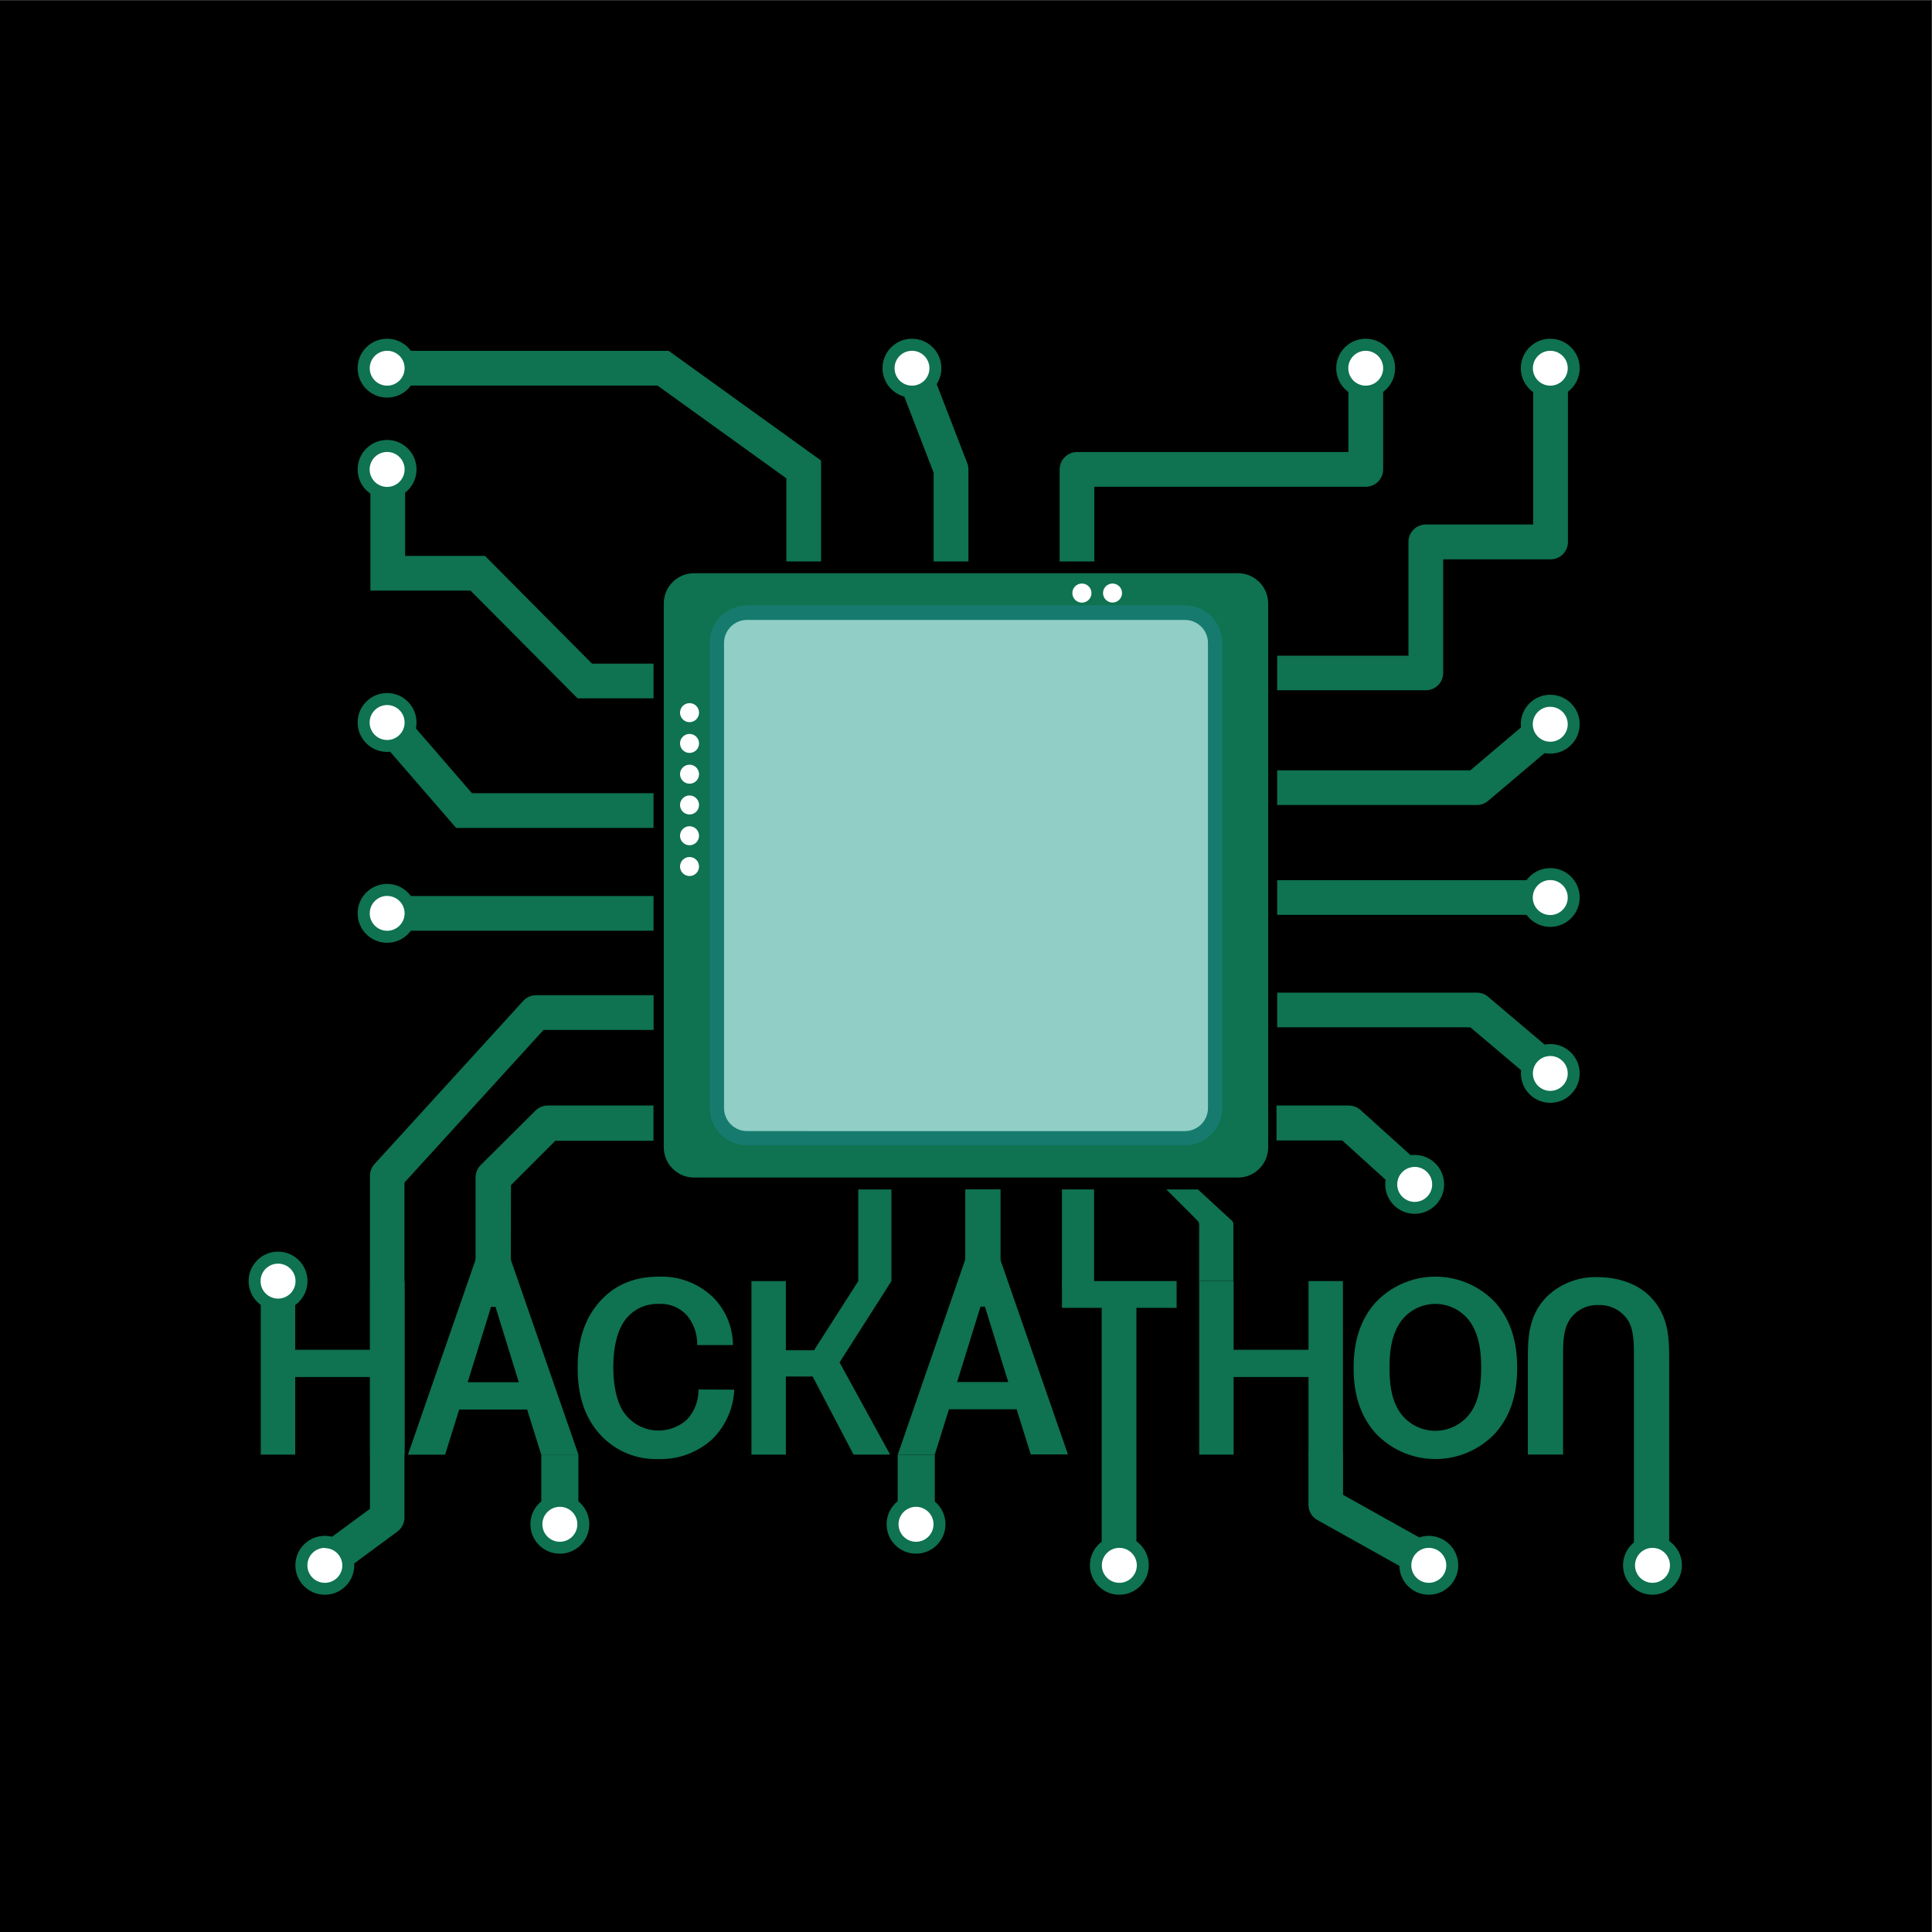 <?xml version="1.0" encoding="UTF-8"?>
<!DOCTYPE svg PUBLIC "-//W3C//DTD SVG 1.1//EN" "http://www.w3.org/Graphics/SVG/1.1/DTD/svg11.dtd">
<!-- Creator: CorelDRAW -->
<svg xmlns="http://www.w3.org/2000/svg" xml:space="preserve" width="100mm" height="100mm" version="1.1" style="shape-rendering:geometricPrecision; text-rendering:geometricPrecision; image-rendering:optimizeQuality; fill-rule:evenodd; clip-rule:evenodd"
viewBox="0 0 10000 10000"
 xmlns:xlink="http://www.w3.org/1999/xlink"
 xmlns:xodm="http://www.corel.com/coreldraw/odm/2003">
 <rect x="0" y="0" width="10000" height="10000" fill="#333333" stroke="none"/>
 <defs>
  <style type="text/css">
   <![CDATA[
    .fil0 {fill:black}
    .fil3 {fill:#0B8982;fill-rule:nonzero}
    .fil1 {fill:#0F7250;fill-rule:nonzero}
    .fil5 {fill:#167B6E;fill-rule:nonzero}
    .fil4 {fill:#90CEC6;fill-rule:nonzero}
    .fil2 {fill:white;fill-rule:nonzero}
   ]]>
  </style>
 </defs>
 <g id="Слой_x0020_1">
  <rect class="fil0" x="-3.81" y="3.79" width="10000" height="10000"/>
  <polygon class="fil1" points="3382.76,3614.6 2989.59,3614.6 2435.29,3056.86 1917.23,3056.86 1917.23,2449.38 2096.88,2449.38 2096.88,2877.21 2510.16,2877.21 3064.2,3434.95 3382.76,3434.95 "/>
  <polygon class="fil1" points="3382.76,4285.32 2360.94,4285.32 1939.19,3798.49 2075.19,3680.75 2442.96,4105.67 3382.76,4105.67 "/>
  <polygon class="fil1" points="4249.8,2906.05 4070.15,2906.05 4070.15,2475.84 3403.13,1995.62 2007.19,1995.62 2007.19,1815.97 3461.08,1815.97 4249.8,2383.76 "/>
  <rect class="fil1" x="6610.68" y="4555.73" width="1421.34" height="179.65"/>
  <path class="fil2" d="M2124.93 3739.75c-0.12,66.82 -54.36,120.92 -121.17,120.92 -66.91,0 -121.18,-54.27 -121.18,-121.18 0,-66.91 54.27,-121.18 121.18,-121.18l-0.01 0c66.92,0 121.19,54.27 121.19,121.18l-0.01 0.26z"/>
  <path class="fil1" d="M2003.75 3891.89c-0.06,0 -0.18,0 -0.25,0 -84.15,0 -152.4,-68.25 -152.4,-152.4 0,-84.15 68.25,-152.4 152.4,-152.4 84.15,0 152.4,68.25 152.4,152.4 0,0.07 0,0.19 0,0.26 0,84.01 -68.13,152.14 -152.14,152.14l-0.01 0zm0 -242.63c-49.96,0 -90.48,40.52 -90.48,90.49 0,49.97 40.52,90.49 90.49,90.49 49.97,0 90.49,-40.52 90.49,-90.49 -0.01,-0.08 -0.01,-0.17 -0.01,-0.26 0,-49.82 -40.4,-90.22 -90.22,-90.22 -0.09,0 -0.18,0 -0.26,0l-0.01 -0.01z"/>
  <path class="fil2" d="M8145.52 4645.42c0,0.07 0,0.19 0,0.26 0,67.06 -54.38,121.44 -121.44,121.44 -67.06,0 -121.44,-54.38 -121.44,-121.44 0,-67.06 54.38,-121.44 121.44,-121.44l0 0c0,0 0,0 0,0 66.95,0 121.31,54.22 121.44,121.17l0 0.01z"/>
  <path class="fil1" d="M8024.08 4797.56c-83.92,-0.13 -151.88,-68.22 -151.88,-152.14 0,-84.01 68.13,-152.14 152.14,-152.14 84.01,0 152.14,68.13 152.14,152.14l0 0c-0.13,84.06 -68.34,152.14 -152.4,152.14 0,0 0,0 0,0zm0 -242.36c-49.97,-0.01 -90.49,40.51 -90.49,90.48 0,49.97 40.52,90.49 90.49,90.49 49.97,0 90.49,-40.52 90.49,-90.49 0,-0.08 0,-0.19 0,-0.27 -0.01,0.01 -0.01,0.01 -0.01,0.01 0,-49.82 -40.4,-90.22 -90.22,-90.22 -0.09,0 -0.18,0 -0.26,0z"/>
  <rect class="fil1" x="2007.18" y="4637.74" width="1375.57" height="179.65"/>
  <path class="fil2" d="M1882.57 4727.44c0.01,66.91 54.28,121.18 121.19,121.18 66.91,0 121.18,-54.27 121.18,-121.18 0,-66.91 -54.27,-121.18 -121.18,-121.18l-0.01 0c-66.9,0 -121.17,54.27 -121.17,121.18l-0.01 0z"/>
  <path class="fil1" d="M2003.75 4879.84c-0.06,0 -0.18,0 -0.25,0 -84.15,0 -152.4,-68.25 -152.4,-152.4 0,-84.15 68.25,-152.4 152.4,-152.4 84.15,0 152.4,68.25 152.4,152.4l-0.01 0c0.01,0 0.01,0 0.01,0 0,84.06 -68.08,152.27 -152.14,152.4l-0.01 0zm0 -242.62c-49.71,0.14 -89.95,40.5 -89.95,90.22 0,49.82 40.4,90.22 90.22,90.22 49.82,0 90.22,-40.4 90.22,-90.22 0.01,0 0.01,0 0.01,0 0,-49.68 -40.29,-89.96 -89.96,-89.96 -0.18,0 -0.35,0 -0.53,0l-0.01 -0.26z"/>
  <path class="fil2" d="M2124.93 1905.92c-0.12,66.82 -54.36,120.92 -121.17,120.92 -66.91,0 -121.18,-54.27 -121.18,-121.18 0,-66.91 54.27,-121.18 121.18,-121.18 0,0 0,0 0,0 66.91,0 121.18,54.27 121.18,121.18 0,0.07 0,0.19 0,0.27l-0.01 -0.01z"/>
  <path class="fil1" d="M2003.75 2058.06c-0.06,0 -0.18,0 -0.25,0 -84.15,0 -152.4,-68.25 -152.4,-152.4 0,-84.15 68.25,-152.4 152.4,-152.4 84.15,0 152.4,68.25 152.4,152.4l-0.01 0c0.01,0.16 0.01,0.36 0.01,0.53 0,83.86 -68.01,151.87 -151.87,151.87 -0.07,0 -0.19,0 -0.26,0l-0.02 0zm0 -242.36c-49.71,0.14 -89.95,40.5 -89.95,90.22 0,49.82 40.4,90.22 90.22,90.22 49.82,0 90.22,-40.4 90.22,-90.22 0.01,-0.08 0.01,-0.17 0.01,-0.26 0,-49.68 -40.29,-89.96 -89.96,-89.96 -0.18,0 -0.35,0 -0.53,0l-0.01 0z"/>
  <path class="fil2" d="M2124.93 2429.8c0.01,0.16 0.01,0.37 0.01,0.53 0,66.91 -54.27,121.18 -121.18,121.18 -66.91,0 -121.18,-54.27 -121.18,-121.18 0,-66.81 54.1,-121.05 120.91,-121.18l0 0c0.16,0 0.37,0 0.53,0 66.66,0 120.78,53.98 120.91,120.64l0 0.01z"/>
  <path class="fil1" d="M2003.75 2581.93c-0.06,0 -0.18,0 -0.25,0 -84.15,0 -152.4,-68.25 -152.4,-152.4 0,-84.15 68.25,-152.4 152.4,-152.4 84.15,0 152.4,68.25 152.4,152.4l-0.01 0c0.01,0.08 0.01,0.2 0.01,0.27 0,84.01 -68.13,152.14 -152.14,152.14 0,0 0,0 0,0l-0.01 -0.01zm0 -242.62c-49.96,0 -90.48,40.52 -90.48,90.49 0,49.97 40.52,90.49 90.49,90.49 49.97,0 90.49,-40.52 90.49,-90.49 -0.01,-0.09 -0.01,-0.18 -0.01,-0.27 0,-49.82 -40.4,-90.22 -90.22,-90.22 -0.09,0 -0.18,0 -0.26,0l-0.01 0z"/>
  <path class="fil2" d="M4862.84 7889.74c-0.12,66.8 -54.36,120.9 -121.17,120.9 -66.91,0 -121.18,-54.27 -121.18,-121.18 0,-66.91 54.27,-121.18 121.18,-121.18l-0.01 0.02c66.92,-0.02 121.19,54.25 121.19,121.16l-0.01 0.28z"/>
  <path class="fil1" d="M4741.39 8041.88c-84.14,-0.02 -152.39,-68.27 -152.39,-152.42 0,-84.15 68.25,-152.4 152.4,-152.4 84.15,0 152.4,68.25 152.4,152.4l-0.01 0.02c0.01,84.13 -68.24,152.38 -152.39,152.38l-0.01 0.02zm0 -242.63c-49.96,-0.02 -90.48,40.5 -90.48,90.47 0,49.97 40.52,90.49 90.49,90.49 49.97,0 90.49,-40.52 90.49,-90.49 0,-49.97 -40.52,-90.49 -90.49,-90.49l-0.01 0.02z"/>
  <path class="fil1" d="M1721.97 8174.43l-105.83 -144.73 298.71 -220.13 0 -1723.49c0.01,-0.09 0.01,-0.15 0.01,-0.22 0,-22.32 8.3,-43.85 23.28,-60.39l769.94 -844.81c16.9,-18.69 40.94,-29.37 66.14,-29.37 0.09,0 0.18,0 0.27,0l608.53 0.01 0 179.65 -569.64 0.01 -719.94 790.04 0 1734.08c0.01,0.02 0.01,0.08 0.01,0.12 0,28.46 -13.57,55.26 -36.51,72.09l-334.97 247.14z"/>
  <polygon class="fil1" points="1528.03,6630.85 1528.03,6986.45 1915.38,6986.45 1915.38,6630.85 2093.97,6630.85 2093.97,7529.11 1915.38,7529.11 1915.38,7127.48 1528.03,7127.48 1528.03,7529.11 1349.7,7529.11 1349.7,6630.85 "/>
  <path class="fil1" d="M2642.45 6516.02l351.63 1013.35 -192.61 0.01 -73.03 -233.63 -351.63 0 -73.03 233.63 -192.34 0 351.63 -1013.36 179.38 0zm-221.72 638.44l264.59 0 -120.65 -390.26 -23.02 0 -120.92 390.26z"/>
  <path class="fil1" d="M3800.54 7192.83c-4.18,96.16 -44.48,187.36 -112.73,255.28 -72.78,66.96 -168.21,104.17 -267.15,104.17 -3.81,0 -7.66,-0.05 -11.42,-0.14 -4.82,0.11 -9.88,0.25 -14.74,0.25 -116.24,0 -226.52,-51.87 -300.66,-141.32 -84.67,-101.6 -103.98,-225.95 -103.98,-330.99 0,-105.04 19.31,-228.6 103.98,-330.99 65.35,-79.38 164.04,-141.29 315.38,-141.29 4.91,-0.18 9.9,-0.27 14.85,-0.27 97.96,0 192.34,37.3 263.78,104.27 67.28,65.84 105.48,156.06 105.82,250.27l-185.22 0.04c0.06,-2.37 0.12,-4.84 0.12,-7.22 0,-53.61 -18.79,-105.56 -53.02,-146.78 -34.62,-37.87 -83.61,-59.45 -134.93,-59.45 -4.24,0 -8.5,0.16 -12.72,0.45 -2.12,-0.06 -4.31,-0.11 -6.46,-0.11 -74.92,0 -144.03,40.57 -180.58,105.94 -12.96,23.02 -46.3,87.05 -46.3,221.46 0,52.92 5.29,150.28 46.3,221.72 39.55,65.92 110.89,106.31 187.81,106.31 55.5,0 108.96,-21.08 149.51,-58.95 36.81,-41.17 57.19,-94.51 57.19,-149.74 0,-1.23 -0.03,-2.52 -0.03,-3.73l185.2 0.82z"/>
  <path class="fil1" d="M5176.37 6516.02l351.37 1012.03 -192.62 0.01 -73.03 -233.63 -350.3 0 -73.03 233.63 -191.56 0 350.05 -1012.04 179.12 0zm-222.25 637.39l264.58 0 -120.65 -390.26 -23.02 -0.01 -120.91 390.27z"/>
  <polygon class="fil1" points="6090.24,6630.85 6090.24,6769.49 5882.01,6769.49 5882.01,8095.59 5702.36,8095.59 5702.36,6769.49 5496.78,6769.49 5496.78,6630.85 "/>
  <polygon class="fil1" points="6385.25,6630.85 6385.25,6986.45 6772.86,6986.45 6772.86,6630.85 6950.93,6630.85 6950.93,7529.11 6772.86,7529.11 6772.86,7127.48 6385.25,7127.48 6385.25,7529.11 6206.92,7529.11 6206.92,6630.85 "/>
  <path class="fil1" d="M7117.88 6743.83c80.46,-86.73 193.49,-136.02 311.81,-136.02 118.32,0 231.35,49.29 311.8,135.98 96.04,109.01 111.39,241.3 111.39,336.29 0,94.99 -15.35,227.01 -111.39,336.02 -80.45,86.73 -193.48,136.02 -311.8,136.02 -118.32,0 -231.35,-49.29 -311.8,-135.98 -96.04,-109.01 -111.65,-241.3 -111.65,-336.02 0,-94.72 15.6,-227.28 111.64,-336.29zm124.09 560.65l0 0c41.35,63.21 111.8,101.3 187.33,101.3 75.53,0 145.98,-38.09 187.33,-101.3 42.33,-65.35 50.01,-148.7 50.01,-225.69 0,-76.99 -8.73,-158.75 -50.01,-225.95 -40.36,-64.56 -111.19,-103.83 -187.33,-103.83 -76.14,0 -146.97,39.27 -187.32,103.82 -41.01,66.68 -50.01,147.64 -50.01,225.95 0,78.31 7.94,160.34 50.54,225.69l-0.54 0.01z"/>
  <path class="fil1" d="M7908.19 7042.81c0,-111.39 0,-229.66 96.31,-329.67 67.77,-66.03 158.71,-103.04 253.33,-103.04 5.32,0 10.73,0.13 16,0.35 112.98,1.32 209.29,39.69 269.35,102.66 96.57,98.69 96.57,219.34 96.57,330.99l0 1122.1 -182.55 0.03 0 -1137.71c0,-65.62 1.32,-138.64 -28.05,-189.97 -31.11,-51.82 -87.17,-83.53 -147.63,-83.53 -2.54,0 -5.15,0.06 -7.68,0.17 -2.67,-0.12 -5.44,-0.2 -8.14,-0.2 -59.98,0 -115.51,31.81 -145.85,83.53 -30.69,52.92 -29.37,121.97 -29.37,189.97l0 500.33 -182.29 0.03 0 -486.04z"/>
  <path class="fil2" d="M1560.31 6630.85c0,0.06 0,0.18 0,0.25 0,67.06 -54.38,121.44 -121.44,121.44 -67.06,0 -121.44,-54.38 -121.44,-121.44 0,-67.06 54.38,-121.44 121.44,-121.44l-0.01 0.01c0.01,-0.01 0.01,-0.01 0.01,-0.01 66.95,0 121.31,54.22 121.44,121.17l0 0.02z"/>
  <path class="fil1" d="M1438.86 6783.25c-84.04,-0.15 -152.12,-68.36 -152.12,-152.42 0,-84.15 68.25,-152.4 152.4,-152.4 84.15,0 152.4,68.25 152.4,152.4 0,0.08 0,0.2 0,0.27 0,84.01 -68.13,152.14 -152.14,152.14 -0.17,0 -0.37,0 -0.54,0l0 0.01zm0 -242.62c-49.85,0.12 -90.21,40.6 -90.21,90.47 0,49.97 40.52,90.49 90.49,90.49 49.97,0 90.49,-40.52 90.49,-90.49 0,-0.08 0,-0.19 0,-0.27 -0.01,0 -0.01,0 -0.01,0 0,-49.82 -40.4,-90.22 -90.22,-90.22 -0.18,0 -0.35,0 -0.53,0l-0.01 0.02z"/>
  <path class="fil2" d="M1802.67 8103.52c-0.12,66.8 -54.36,120.9 -121.17,120.9 -66.91,0 -121.18,-54.27 -121.18,-121.18 0,-66.91 54.27,-121.18 121.18,-121.18 0,0 0,0 0,0 66.91,0 121.18,54.27 121.18,121.18 0,0.07 0,0.19 0,0.27l-0.01 0.01z"/>
  <path class="fil1" d="M1681.49 8254.34c-0.07,-0.02 -0.19,-0.02 -0.26,-0.02 -84.15,0 -152.4,-68.25 -152.4,-152.4 0,-84.15 68.25,-152.4 152.4,-152.4 84.15,0 152.4,68.25 152.4,152.4l-0.01 0.02c0.02,0.05 0.02,0.17 0.02,0.24 0,84.01 -68.13,152.14 -152.14,152.14 0,0 0,0 0,0l-0.01 0.02zm0 -242.63c-49.96,-0.02 -90.47,40.5 -90.47,90.47 0,49.97 40.52,90.49 90.49,90.49 49.46,0 89.76,-39.72 90.48,-89.16 0,-49.98 -40.52,-90.5 -90.49,-90.5l-0.01 -1.3z"/>
  <path class="fil2" d="M8674.69 8103.52c0,67.04 -54.38,121.42 -121.44,121.42 -67.06,0 -121.44,-54.38 -121.44,-121.44 0,-67.06 54.38,-121.44 121.44,-121.44l0 0.02c67,0.11 121.31,54.42 121.44,121.42l0 0.02z"/>
  <path class="fil1" d="M8553.25 8254.34c-84.15,-0.02 -152.4,-68.27 -152.4,-152.42 0,-84.15 68.25,-152.4 152.4,-152.4 84.15,0 152.4,68.25 152.4,152.4l0 0.02c-0.14,84.06 -68.32,152.24 -152.41,152.37l0.01 0.03zm0 -242.63c-49.97,-0.02 -90.49,40.5 -90.49,90.47 0,49.97 40.52,90.49 90.49,90.49 49.97,0 90.49,-40.52 90.49,-90.49 0,-49.97 -40.52,-90.49 -90.49,-90.49l0 0.02z"/>
  <path class="fil1" d="M2644.04 6588.52l-182.56 0 0 -493.45c0.01,-0.19 0.01,-0.36 0.01,-0.53 0,-24.01 9.52,-47.04 26.46,-64.05l283.36 -281.76c16.88,-16.96 39.82,-26.48 63.73,-26.48 0.19,0 0.38,0 0.57,0l546.88 0.02 0 182.3 -508 0 -229.66 229.66 -0.79 454.29z"/>
  <rect class="fil3" x="5004.13" y="6156.46" width="166.42" height="515.14"/>
  <rect class="fil1" x="4996.19" y="6156.46" width="182.56" height="515.14"/>
  <rect class="fil1" x="5496.52" y="6156.46" width="166.42" height="515.14"/>
  <rect class="fil1" x="2801.74" y="7528.59" width="192.09" height="354.01"/>
  <path class="fil2" d="M3018.96 7889.74c0,67.04 -54.38,121.42 -121.44,121.42 -67.06,0 -121.44,-54.38 -121.44,-121.44 0,-67.06 54.38,-121.44 121.44,-121.44 0.07,0 0.19,0 0.27,0l-0.01 0.02c66.92,-0.02 121.19,54.25 121.19,121.16l-0.01 0.28z"/>
  <path class="fil1" d="M2898.04 8041.88c-0.06,-0.02 -0.18,-0.02 -0.25,-0.02 -84.15,0 -152.4,-68.25 -152.4,-152.4 0,-84.15 68.25,-152.4 152.4,-152.4 84.15,0 152.4,68.25 152.4,152.4l-0.01 0.02c0.01,0.05 0.01,0.17 0.01,0.24 0,84.01 -68.13,152.14 -152.14,152.14 0,0 0,0 0,0l-0.01 0.02zm0 -242.63c-0.06,-0.02 -0.17,-0.02 -0.25,-0.02 -49.97,0 -90.49,40.52 -90.49,90.49 0,49.97 40.52,90.49 90.49,90.49 49.97,0 90.49,-40.52 90.49,-90.49 -0.01,-0.08 -0.01,-0.17 -0.01,-0.26 0,-49.82 -40.4,-90.22 -90.22,-90.22 0,0 0,0 0,0l-0.01 0.01z"/>
  <polygon class="fil1" points="4345.58,7051.81 4614.13,6630.85 4614.13,6156.46 4442.41,6156.46 4442.41,6630.85 4442.41,6630.85 4213.55,6988.83 4067.76,6988.83 4067.76,6630.85 3889.44,6630.85 3889.44,7529.11 4067.76,7529.11 4067.76,7124.83 4206.41,7124.83 4418.07,7529.11 4607.25,7529.11 "/>
  <polygon class="fil1" points="4838.5,7785.49 4838.5,7529.11 4646.41,7529.11 4646.41,7785.49 4646.41,7785.49 "/>
  <path class="fil2" d="M5793.91 8223.38c67.06,-0.02 121.44,-54.4 121.44,-121.46 0,-67.06 -54.38,-121.44 -121.44,-121.44 -67.06,0 -121.44,54.38 -121.44,121.44l-0.01 0.02c0.01,67.04 54.39,121.42 121.45,121.42l0 0.02z"/>
  <path class="fil1" d="M5793.91 8254.34c-0.08,-0.02 -0.2,-0.02 -0.27,-0.02 -84.15,0 -152.4,-68.25 -152.4,-152.4 0,-84.15 68.25,-152.4 152.4,-152.4 84.15,0 152.4,68.25 152.4,152.4l0 0.02c0,-0.02 0,-0.02 0,-0.02 0,84.06 -68.08,152.27 -152.14,152.4l0.01 0.02zm0 -242.63c-0.08,-0.02 -0.19,-0.02 -0.27,-0.02 -49.97,0 -90.49,40.52 -90.49,90.49 0,49.97 40.52,90.49 90.49,90.49 49.97,0 90.49,-40.52 90.49,-90.49 0,0 0,0 0,0 0,-49.87 -40.36,-90.35 -90.22,-90.49l0 0.02z"/>
  <path class="fil1" d="M7369.76 8175.76l-551.13 -308.24c-28.4,-15.85 -46.03,-45.85 -46.03,-78.38 0,-0.34 0.01,-0.69 0.01,-1.02l-0.01 -266.68 178.86 0 0 215.64 505.35 282.58 -87.05 156.1z"/>
  <path class="fil2" d="M7395.43 8223.38c0.07,-0.02 0.19,-0.02 0.26,-0.02 67.06,0 121.44,-54.38 121.44,-121.44 0,-67.06 -54.38,-121.44 -121.44,-121.44 -67.06,0 -121.44,54.38 -121.44,121.44l0 0.02c0,-0.02 0,-0.02 0,-0.02 0,66.95 54.22,121.31 121.17,121.44l0.01 0.02z"/>
  <path class="fil1" d="M7395.43 8254.34c-84.15,-0.02 -152.4,-68.27 -152.4,-152.42 0,-84.15 68.25,-152.4 152.4,-152.4 84.15,0 152.4,68.25 152.4,152.4 0,0.07 0,0.19 0,0.26l0 0.02c-0.13,84.04 -68.34,152.12 -152.4,152.12 0,0 0,0 0,0l0 0.02zm0 -242.63c-49.97,-0.02 -90.49,40.5 -90.49,90.47 0,49.97 40.52,90.49 90.49,90.49 49.97,0 90.49,-40.52 90.49,-90.49 0,-49.97 -40.52,-90.49 -90.49,-90.49l0 0.02z"/>
  <path class="fil1" d="M6200.31 6156.46l-163.52 0 158.75 158.75c6.58,5.66 10.59,13.79 11.11,22.47l0 292.63 177.28 0.01 0 -295.27c0,-0.04 0,-0.07 0,-0.09 0,-6.93 -3.23,-13.46 -8.73,-17.67l-174.89 -160.83z"/>
  <path class="fil1" d="M5012.59 2906.05l-180.18 0 0 -459.58 -195.79 -507.74 167.48 -64.82 202.67 524.14c3.84,10.13 5.82,20.9 5.82,31.74 0,0.17 0,0.36 0,0.53l0 475.73z"/>
  <path class="fil2" d="M4841.67 1905.92c0.01,67.06 -54.37,121.44 -121.43,121.44 -67.06,0 -121.44,-54.38 -121.44,-121.44 0,-67.06 54.38,-121.44 121.44,-121.44 0.07,0 0.19,0 0.27,0 -0.01,0 -0.01,0 -0.01,0 66.91,0 121.18,54.27 121.18,121.18 0,0.07 0,0.19 0,0.27l-0.01 -0.01z"/>
  <path class="fil1" d="M4720.49 2058.06c-0.06,0 -0.18,0 -0.25,0 -84.15,0 -152.4,-68.25 -152.4,-152.4 0,-84.15 68.25,-152.4 152.4,-152.4 84.15,0 152.4,68.25 152.4,152.4 0,0.07 0,0.19 0,0.26l-0.01 0c0.01,84.01 -68.12,152.14 -152.13,152.14l-0.01 0zm0 -242.36c-49.81,0 -90.21,40.4 -90.21,90.22 0,49.82 40.4,90.22 90.22,90.22 49.82,0 90.22,-40.4 90.22,-90.22 0,-49.82 -40.4,-90.22 -90.22,-90.22l-0.01 0z"/>
  <path class="fil1" d="M5664.26 2906.05l-179.65 0 0 -476.25c0,0 0,0 0,0 0,-49.58 40.12,-89.82 89.7,-89.96l1404.93 0 0 -433.92 179.92 0 0 523.88c-0.14,49.57 -40.38,89.69 -89.96,89.69 0,0 0,0 0,0l-1404.94 0 0 386.56z"/>
  <path class="fil2" d="M7190.38 1905.92c-0.01,67.06 -54.39,121.44 -121.45,121.44 -67.06,0 -121.44,-54.38 -121.44,-121.44 0,-67.06 54.38,-121.44 121.44,-121.44 67.06,0 121.44,54.38 121.44,121.44l0.01 0z"/>
  <path class="fil1" d="M7068.93 2058.06c-0.07,0 -0.19,0 -0.26,0 -84.15,0 -152.4,-68.25 -152.4,-152.4 0,-84.15 68.25,-152.4 152.4,-152.4 84.15,0 152.4,68.25 152.4,152.4l0 0c0,0.07 0,0.19 0,0.26 0,84.01 -68.13,152.14 -152.14,152.14 0,0 0,0 0,0zm0 -242.36c-49.82,0 -90.22,40.4 -90.22,90.22 0,49.82 40.4,90.22 90.22,90.22 49.72,0 90.08,-40.24 90.22,-89.96l0.01 0.01c-0.01,-0.09 -0.01,-0.18 -0.01,-0.27 0,-49.82 -40.4,-90.22 -90.22,-90.22 0,0 0,0 0,0z"/>
  <path class="fil1" d="M7380.08 3572.8l-769.4 0 0 -178.86 679.45 0 0 -589.23c-0.01,-49.68 40.27,-89.96 89.95,-89.96l555.63 0.01 0 -808.84 179.92 0 0 899.58c-0.14,49.58 -40.38,89.7 -89.96,89.7 0,0 0,0 0,0l-555.63 0 0 587.64c0,49.68 -40.28,89.96 -89.96,89.96z"/>
  <path class="fil2" d="M8145.52 1905.92c0,67.06 -54.38,121.44 -121.44,121.44 -67.06,0 -121.44,-54.38 -121.44,-121.44 0,-67.06 54.38,-121.44 121.44,-121.44 67.06,0 121.44,54.38 121.44,121.44z"/>
  <path class="fil1" d="M8024.08 2058.06c-84.15,0 -152.4,-68.25 -152.4,-152.4 0,-84.15 68.25,-152.4 152.4,-152.4 84.15,0 152.4,68.25 152.4,152.4l0 0c0,84.15 -68.25,152.4 -152.4,152.4zm0 -242.36c-49.72,0.14 -89.96,40.5 -89.96,90.22 0,49.82 40.4,90.22 90.22,90.22 49.82,0 90.22,-40.4 90.22,-90.22 0,0 0,0 0,0 0,-49.82 -40.4,-90.22 -90.22,-90.22 -0.09,0 -0.18,0 -0.26,0z"/>
  <path class="fil1" d="M7973.81 5624.38l-363.27 -306.92 -999.86 0 0 -179.65 1033.72 0c21.23,0.03 41.79,7.64 57.94,21.41l387.61 328.08 -116.14 137.08z"/>
  <path class="fil1" d="M7273.72 6198.52l-326.23 -295.54 -340.25 0 0 -180.71 374.65 0c0.01,-0.01 0.02,-0.01 0.03,-0.01 22.28,0 43.8,8.31 60.29,23.28l351.9 317.5 -120.39 135.48z"/>
  <path class="fil2" d="M7901.58 5556.12c0,-67.08 54.38,-121.46 121.44,-121.46 67.06,0 121.44,54.38 121.44,121.44 0,67.06 -54.38,121.44 -121.44,121.44 -67,-0.13 -121.31,-54.44 -121.44,-121.44l0 0.02z"/>
  <path class="fil1" d="M8024.08 5708.25c-83.92,-0.14 -151.88,-68.23 -151.88,-152.15 0,-84.01 68.13,-152.14 152.14,-152.14 84.01,0 152.14,68.13 152.14,152.14l0 0.02c-0.13,84.03 -68.34,152.11 -152.4,152.11 0,0 0,0 0,0l0 0.02zm0 -242.36c-49.72,0.13 -89.96,40.49 -89.96,90.21 0,49.82 40.4,90.22 90.22,90.22 49.82,0 90.22,-40.4 90.22,-90.22 0,0 0,0 0,0 0,-49.82 -40.4,-90.22 -90.22,-90.22 -0.09,0 -0.18,0 -0.26,0l0 0.01z"/>
  <path class="fil1" d="M7644.4 4166.79l-1033.72 0 0 -179.65 999.86 0 362.48 -307.18 116.94 137.31 -387.61 328.08c-16.03,13.83 -36.53,21.44 -57.7,21.44 -0.08,0 -0.17,0 -0.25,0z"/>
  <path class="fil2" d="M7901.58 3748.48c0,0.08 0,0.2 0,0.27 0,67.06 54.38,121.44 121.44,121.44 67.06,0 121.44,-54.38 121.44,-121.44 0,-66.95 -54.22,-121.31 -121.17,-121.44l0 -0.01c-0.08,0.01 -0.2,0.01 -0.27,0.01 -66.95,0 -121.31,54.22 -121.44,121.17z"/>
  <path class="fil1" d="M8024.08 3900.88c-84.15,0 -152.4,-68.25 -152.4,-152.4 0,-84.15 68.25,-152.4 152.4,-152.4 84.15,0 152.4,68.25 152.4,152.4l0 0c-0.14,84.09 -68.32,152.27 -152.41,152.4l0.01 0zm0 -242.62c-49.97,0 -90.49,40.52 -90.49,90.49 0,49.97 40.52,90.49 90.49,90.49 49.97,0 90.49,-40.52 90.49,-90.49 0,-0.08 0,-0.19 0,-0.27 -0.15,-49.71 -40.51,-89.95 -90.23,-89.95 -0.09,0 -0.18,0 -0.26,0l0 -0.27z"/>
  <path class="fil2" d="M7443.85 6130.53c-0.01,67.04 -54.39,121.42 -121.45,121.42 -67.06,0 -121.44,-54.38 -121.44,-121.44 0,-67.06 54.38,-121.44 121.44,-121.44l0 0.01c0.08,-0.02 0.2,-0.02 0.27,-0.02 66.91,0 121.18,54.27 121.18,121.18 0,0.07 0,0.19 0,0.27l0 0.02z"/>
  <path class="fil1" d="M7322.4 6282.66c-84.15,-0.02 -152.4,-68.27 -152.4,-152.42 0,-84.15 68.25,-152.4 152.4,-152.4 84.15,0 152.4,68.25 152.4,152.4 0,0.07 0,0.19 0,0.26l0 0.03c-0.13,84.03 -68.34,152.11 -152.4,152.11 0,0 0,0 0,0l0 0.02zm0 -242.62c-49.97,-0.02 -90.49,40.5 -90.49,90.47 0,49.97 40.52,90.49 90.49,90.49 49.97,0 90.49,-40.52 90.49,-90.49l0 0.02c0,-0.02 0,-0.02 0,-0.02 0,-50.01 -40.47,-90.61 -90.48,-90.75l-0.01 0.28z"/>
  <path class="fil1" d="M6407.48 6095.07l-2814.91 0c-0.06,-0.02 -0.17,-0.02 -0.25,-0.02 -86.39,0 -156.5,-69.97 -156.63,-156.36l-0.01 0.01 0 -2815.16c0.01,-86.49 70.15,-156.63 156.64,-156.63l2815.16 -0.01c86.49,0.01 156.63,70.15 156.63,156.64l0 2814.9c0,86.47 -70.14,156.61 -156.63,156.61l0 0.02z"/>
  <path class="fil4" d="M6133.1 5891.34l-2266.15 0c0.01,-0.02 0.01,-0.02 0.01,-0.02 -86.35,0 -156.37,-70.02 -156.37,-156.37 0,-0.08 0,-0.19 0,-0.27l0 -2407.71c0,0.03 0,0.03 0,0.03 0,-86.39 69.97,-156.5 156.36,-156.63l2266.15 0c86.4,0.13 156.37,70.24 156.37,156.63 0,0 0,0 0,0l0 2407.71c0,0.05 0,0.16 0,0.24 0,86.35 -70.02,156.37 -156.37,156.37 0,0 0,0 0,0l0 0.02z"/>
  <path class="fil5" d="M6133.1 5928.38l-2266.15 0c0.01,-0.02 0.01,-0.02 0.01,-0.02 -106.8,0 -193.41,-86.61 -193.41,-193.41 0,-0.07 0,-0.19 0,-0.26l0 -2407.71c0.13,-106.76 86.62,-193.38 193.41,-193.66l2266.14 0.01c106.78,0.27 193.27,86.89 193.41,193.67l0 2407.71c0,0.05 0,0.17 0,0.24 0,106.8 -86.61,193.41 -193.41,193.41 0,0 0,0 0,0l0 0.02zm-2266.15 -2719.65c0,0 0,0 0,0 -65.59,0 -118.91,52.96 -119.33,118.54l0 2407.71c0.01,0.07 0.01,0.15 0.01,0.24 0,65.89 53.44,119.33 119.33,119.33 0,0 0,0 0,0l2266.14 0.02c0,-0.02 0,-0.02 0,-0.02 65.89,0 119.33,-53.44 119.33,-119.33 0,-0.09 0,-0.17 0,-0.26l0 -2407.71c-0.42,-65.56 -53.74,-118.52 -119.33,-118.52 0,0 0,0 0,0l-2266.15 0z"/>
  <path class="fil2" d="M5807.66 3069.56c0,27.17 -22.04,49.21 -49.21,49.21 -27.17,0 -49.21,-22.04 -49.21,-49.21 0,-27.17 22.04,-49.21 49.21,-49.21l0 0c27.17,0 49.21,22.04 49.21,49.21z"/>
  <path class="fil2" d="M5649.44 3069.56c0.01,0.09 0.01,0.19 0.01,0.27 0,27.32 -22.16,49.48 -49.48,49.48 -27.32,0 -49.48,-22.16 -49.48,-49.48 0,-27.22 21.99,-49.34 49.21,-49.48l0 0c0.09,0 0.19,0 0.27,0 27.22,0 49.34,21.99 49.48,49.21l-0.01 0z"/>
  <path class="fil2" d="M3618.24 3688.69c0.01,27.17 -22.03,49.21 -49.2,49.21 -27.17,0 -49.21,-22.04 -49.21,-49.21 0,-27.17 22.04,-49.21 49.21,-49.21l-0.01 -0.01c0.09,0 0.19,0 0.27,0 27.03,0 48.95,21.92 48.95,48.95 0,0 0,0 0,0l-0.01 0.27z"/>
  <path class="fil2" d="M3618.24 3847.97c0.01,27.17 -22.03,49.21 -49.2,49.21 -27.17,0 -49.21,-22.04 -49.21,-49.21 0,-27.17 22.04,-49.21 49.21,-49.21l-0.01 -0.01c27.18,0.01 49.22,22.05 49.22,49.22l-0.01 0z"/>
  <path class="fil2" d="M3618.24 4007.24c0.01,27.17 -22.03,49.21 -49.2,49.21 -27.17,0 -49.21,-22.04 -49.21,-49.21 0,-27.17 22.04,-49.21 49.21,-49.21l-0.01 0c27.18,0 49.22,22.04 49.22,49.21l-0.01 0z"/>
  <path class="fil2" d="M3618.24 4166.52c0.01,27.17 -22.03,49.21 -49.2,49.21 -27.17,0 -49.21,-22.04 -49.21,-49.21 0,-27.17 22.04,-49.21 49.21,-49.21l-0.01 0c27.18,0 49.22,22.04 49.22,49.21l-0.01 0z"/>
  <path class="fil2" d="M3618.24 4325.8c0.01,27.17 -22.03,49.21 -49.2,49.21 -27.17,0 -49.21,-22.04 -49.21,-49.21 0,-27.17 22.04,-49.21 49.21,-49.21l-0.01 0c27.18,0 49.22,22.04 49.22,49.21l-0.01 0z"/>
  <path class="fil2" d="M3618.24 4485.08c0.01,27.17 -22.03,49.21 -49.2,49.21 -27.17,0 -49.21,-22.04 -49.21,-49.21 0,-27.17 22.04,-49.21 49.21,-49.21l-0.01 0c27.18,0 49.22,22.04 49.22,49.21l-0.01 0z"/>
 </g>
</svg>

